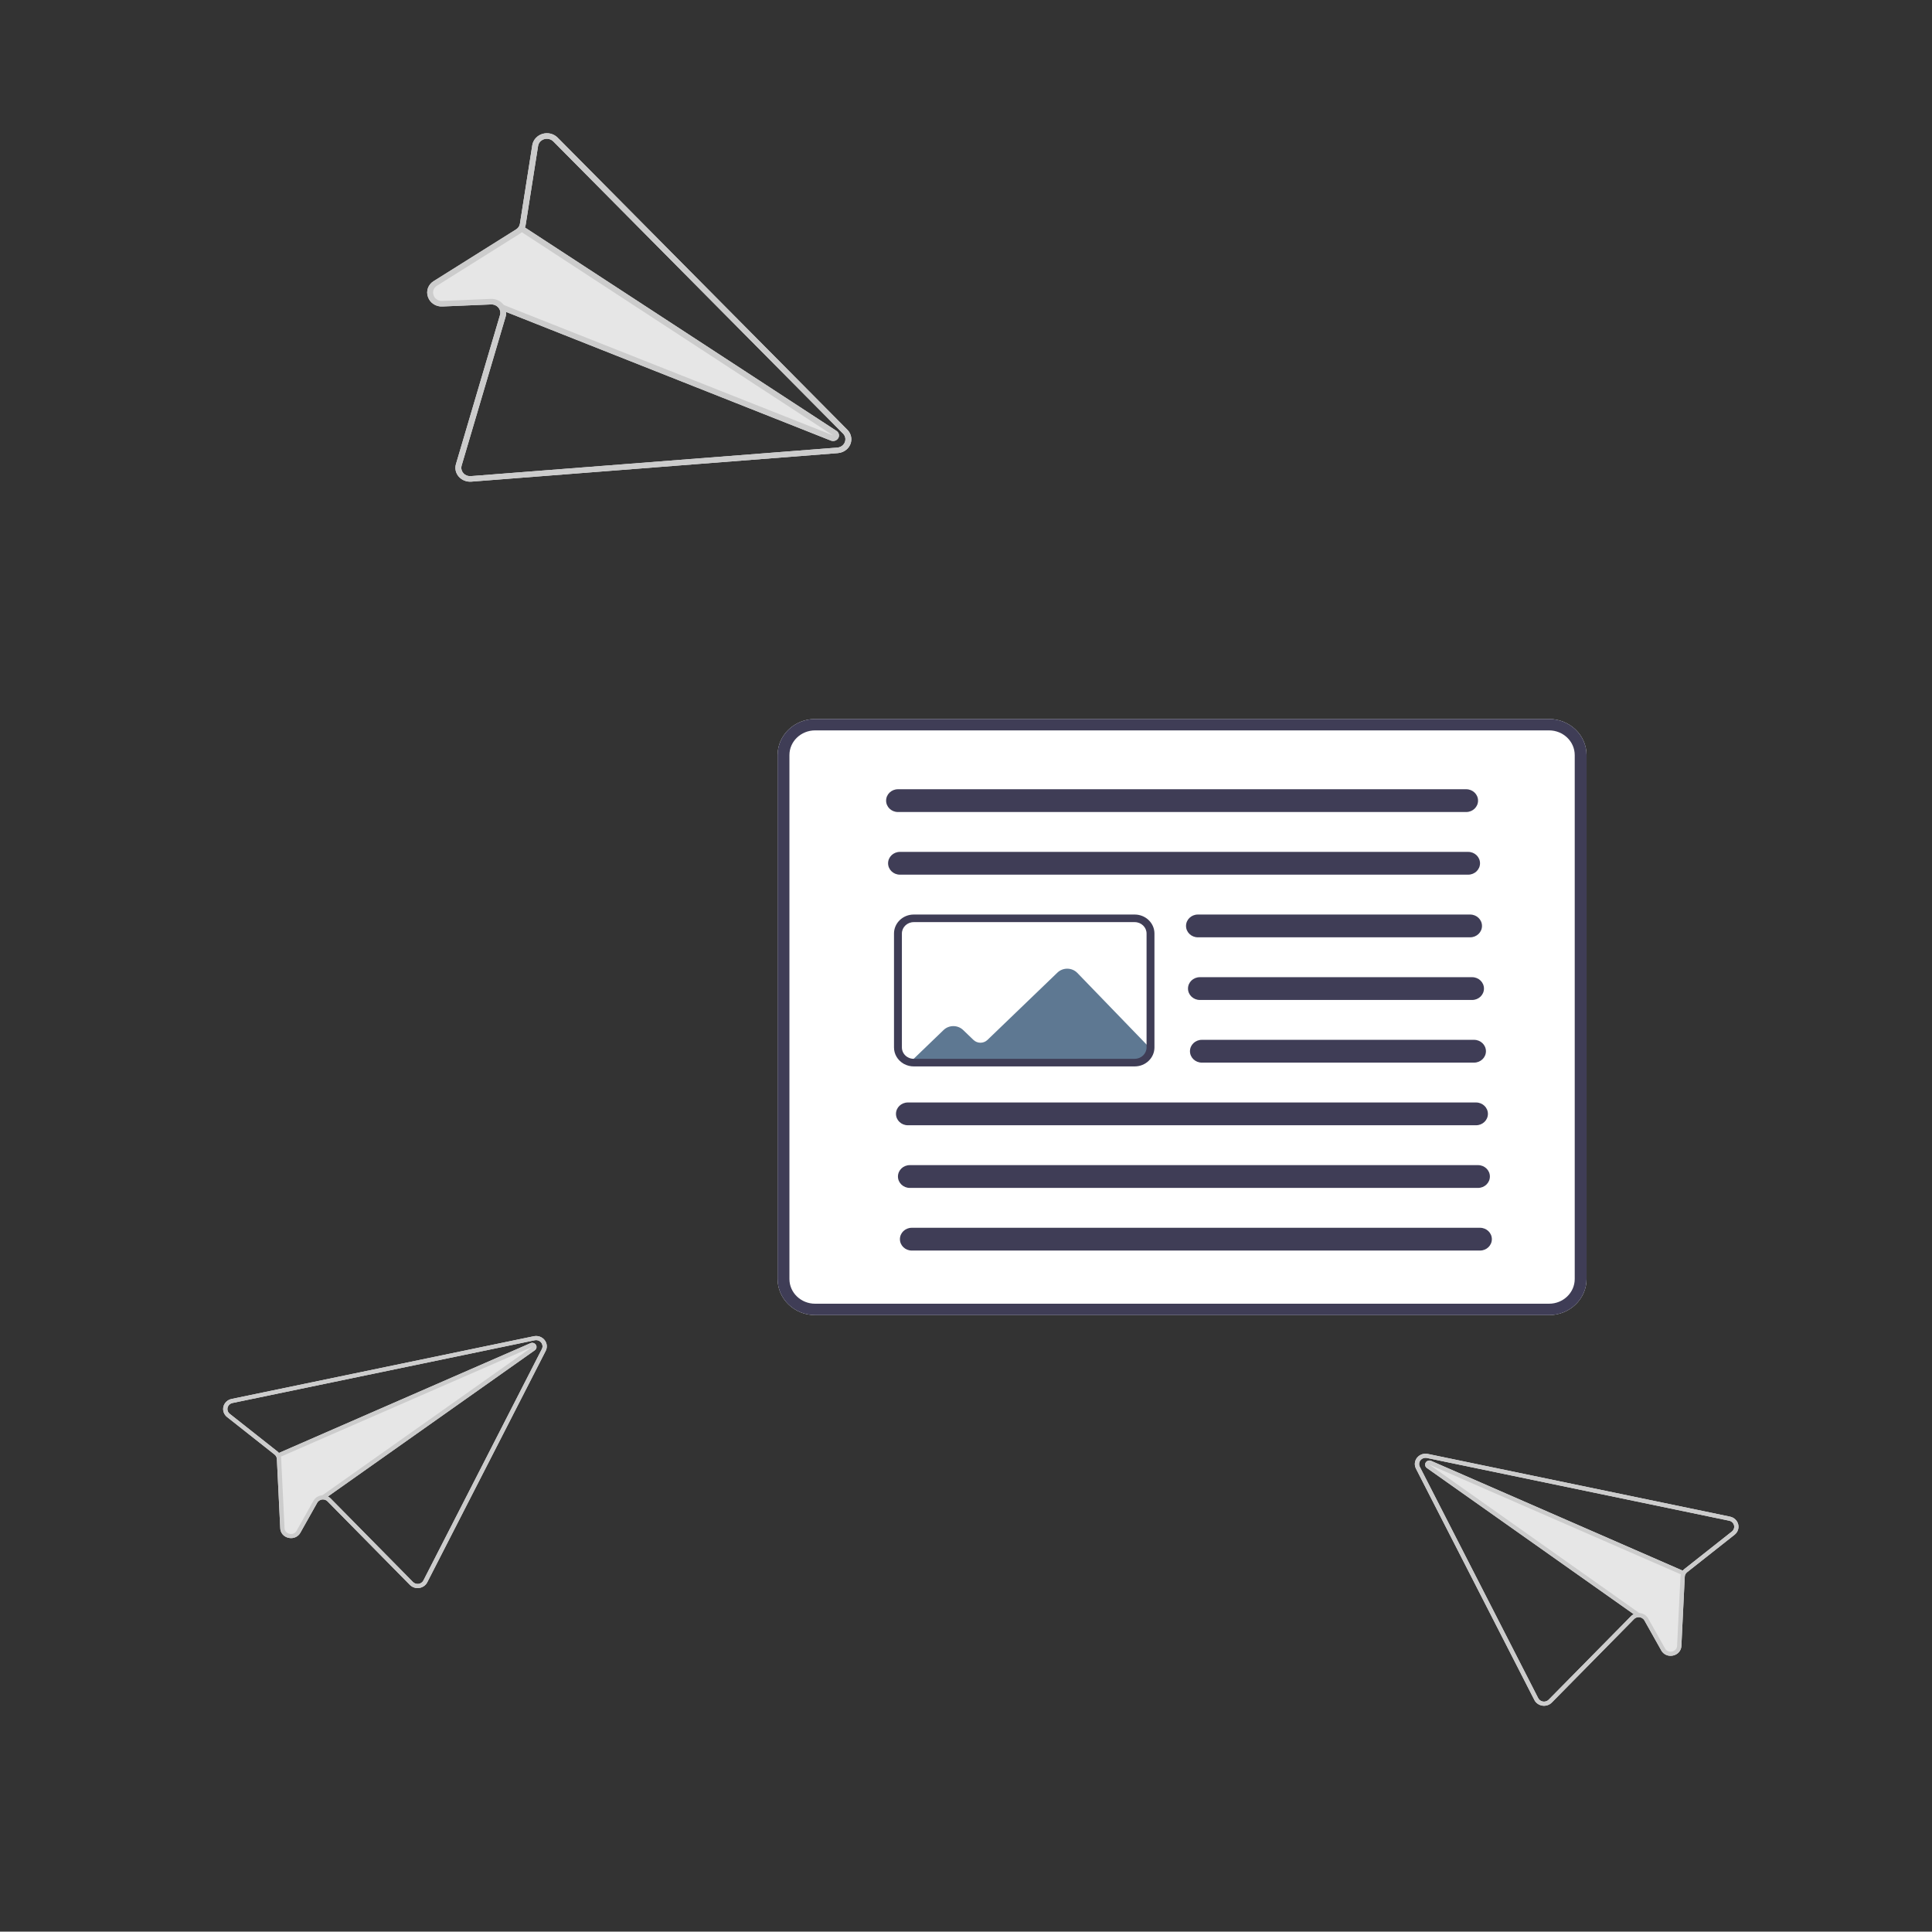 <?xml version="1.0" encoding="UTF-8" standalone="no"?><!-- Generator: Gravit.io --><svg xmlns="http://www.w3.org/2000/svg" xmlns:xlink="http://www.w3.org/1999/xlink" style="isolation:isolate" viewBox="0 0 580.101 580" width="580.101pt" height="580pt"><rect x="0" y="0" width="580.101" height="580" fill="#333333" stroke="none"/><defs><clipPath id="_clipPath_vnfnceO4zEhhEOZeRNosuK6Tz5FLpTmq"><rect width="580.101" height="580"/></clipPath></defs><g clip-path="url(#_clipPath_vnfnceO4zEhhEOZeRNosuK6Tz5FLpTmq)"><path d=" M 465.125 394.873 L 244.734 394.873 C 238.521 394.866 233.485 390.021 233.478 384.042 L 233.478 226.716 C 233.485 220.738 238.521 215.893 244.734 215.886 L 465.125 215.886 C 471.339 215.893 476.374 220.738 476.382 226.716 L 476.382 384.042 C 476.374 390.021 471.339 394.866 465.125 394.873 L 465.125 394.873 Z " fill="rgb(255,255,255)"/><path d=" M 273.263 318.957 L 315.885 319.63 L 340.711 319.63 C 343 319.627 344.855 317.842 344.858 315.64 L 344.858 314.245 L 323.481 292.129 C 322.714 291.336 321.645 290.877 320.519 290.857 C 319.393 290.838 318.308 291.259 317.511 292.025 L 296.487 312.254 C 295.33 313.365 293.457 313.366 292.299 312.256 L 289.187 309.266 C 287.566 307.711 284.943 307.713 283.323 309.269 L 273.263 318.957 Z " fill="rgb(94,120,146)"/><path d=" M 465.125 394.873 L 244.734 394.873 C 238.521 394.866 233.485 390.021 233.478 384.042 L 233.478 226.716 C 233.485 220.738 238.521 215.893 244.734 215.886 L 465.125 215.886 C 471.339 215.893 476.374 220.738 476.382 226.716 L 476.382 384.042 C 476.374 390.021 471.339 394.866 465.125 394.873 L 465.125 394.873 Z  M 244.734 219.306 C 240.483 219.311 237.037 222.626 237.033 226.716 L 237.033 384.042 C 237.037 388.133 240.483 391.448 244.734 391.452 L 465.125 391.452 C 469.377 391.448 472.822 388.133 472.827 384.042 L 472.827 226.716 C 472.822 222.626 469.377 219.311 465.125 219.306 L 244.734 219.306 Z " fill="rgb(63,61,86)"/><path d=" M 440.242 243.817 L 269.617 243.817 C 267.654 243.817 266.063 242.286 266.063 240.397 C 266.063 238.508 267.654 236.977 269.617 236.977 L 440.242 236.977 C 442.205 236.977 443.797 238.508 443.797 240.397 C 443.797 242.286 442.205 243.817 440.242 243.817 Z " fill="rgb(63,61,86)"/><path d=" M 440.835 262.628 L 270.21 262.628 C 268.246 262.628 266.655 261.097 266.655 259.208 C 266.655 257.319 268.246 255.788 270.21 255.788 L 440.835 255.788 C 442.798 255.788 444.389 257.319 444.389 259.208 C 444.389 261.097 442.798 262.628 440.835 262.628 Z " fill="rgb(63,61,86)"/><path d=" M 441.427 281.438 L 359.669 281.438 C 357.706 281.438 356.115 279.907 356.115 278.018 C 356.115 276.129 357.706 274.598 359.669 274.598 L 441.427 274.598 C 443.39 274.598 444.982 276.129 444.982 278.018 C 444.982 279.907 443.39 281.438 441.427 281.438 Z " fill="rgb(63,61,86)"/><path d=" M 442.02 300.249 L 360.262 300.249 C 358.299 300.249 356.707 298.718 356.707 296.829 C 356.707 294.94 358.299 293.409 360.262 293.409 L 442.02 293.409 C 443.983 293.409 445.574 294.94 445.574 296.829 C 445.574 298.718 443.983 300.249 442.02 300.249 Z " fill="rgb(63,61,86)"/><path d=" M 442.612 319.06 L 360.854 319.06 C 358.891 319.06 357.3 317.529 357.3 315.64 C 357.3 313.751 358.891 312.22 360.854 312.22 L 442.612 312.22 C 444.575 312.22 446.167 313.751 446.167 315.64 C 446.167 317.529 444.575 319.06 442.612 319.06 Z " fill="rgb(63,61,86)"/><path d=" M 443.204 337.87 L 272.579 337.87 C 270.616 337.87 269.025 336.339 269.025 334.45 C 269.025 332.561 270.616 331.03 272.579 331.03 L 443.204 331.03 C 445.168 331.03 446.759 332.561 446.759 334.45 C 446.759 336.339 445.168 337.87 443.204 337.87 Z " fill="rgb(63,61,86)"/><path d=" M 443.797 356.681 L 273.172 356.681 C 271.209 356.681 269.617 355.15 269.617 353.261 C 269.617 351.372 271.209 349.841 273.172 349.841 L 443.797 349.841 C 445.76 349.841 447.352 351.372 447.352 353.261 C 447.352 355.15 445.76 356.681 443.797 356.681 Z " fill="rgb(63,61,86)"/><path d=" M 444.389 375.492 L 273.764 375.492 C 271.801 375.492 270.21 373.961 270.21 372.072 C 270.21 370.183 271.801 368.652 273.764 368.652 L 444.389 368.652 C 446.353 368.652 447.944 370.183 447.944 372.072 C 447.944 373.961 446.353 375.492 444.389 375.492 Z " fill="rgb(63,61,86)"/><path d=" M 340.711 320.2 L 274.357 320.2 C 273.369 320.202 272.397 319.963 271.532 319.505 L 271.515 319.505 L 271.214 319.33 C 269.481 318.291 268.429 316.464 268.432 314.5 L 268.432 280.298 C 268.436 277.152 271.086 274.602 274.357 274.598 L 340.711 274.598 C 343.981 274.602 346.632 277.152 346.635 280.298 L 346.635 314.5 C 346.632 317.646 343.981 320.196 340.711 320.2 L 340.711 320.2 Z  M 272.325 317.304 L 272.495 317.404 C 273.052 317.744 273.698 317.923 274.357 317.92 L 340.711 317.92 C 342.673 317.918 344.263 316.388 344.266 314.5 L 344.266 280.298 C 344.263 278.41 342.673 276.88 340.711 276.878 L 274.357 276.878 C 272.395 276.88 270.804 278.41 270.802 280.298 L 270.802 314.5 C 270.8 315.618 271.37 316.666 272.325 317.304 L 272.325 317.304 Z " fill="rgb(63,61,86)"/><path d=" M 69.54 420.046 C 68.332 420.299 67.38 421.194 67.09 422.351 C 66.8 423.507 67.223 424.722 68.179 425.476 L 82.43 436.732 C 82.638 436.899 82.811 437.104 82.938 437.335 C 83.056 437.568 83.123 437.823 83.135 438.082 L 84.149 458.867 C 84.19 460.267 85.223 461.458 86.647 461.748 L 86.672 461.753 C 88.078 462.076 89.532 461.435 90.197 460.199 L 95.257 451.195 C 95.602 450.591 96.266 450.219 96.983 450.229 C 97.506 450.229 98.006 450.438 98.361 450.808 L 123.063 475.868 C 123.786 476.607 124.842 476.955 125.884 476.799 C 126.923 476.644 127.819 476.013 128.286 475.107 L 163.85 405.619 C 164.399 404.551 164.263 403.275 163.502 402.336 C 162.74 401.397 161.487 400.961 160.277 401.214 L 159.113 401.455 L 69.54 420.046 L 69.54 420.046 Z  M 68.993 424.52 C 68.42 424.065 68.168 423.336 68.343 422.642 C 68.518 421.948 69.09 421.411 69.815 421.26 L 159.36 402.676 L 160.552 402.428 C 161.277 402.28 162.025 402.542 162.481 403.104 C 162.937 403.665 163.021 404.428 162.696 405.068 L 127.132 474.557 C 126.852 475.101 126.313 475.48 125.689 475.571 C 125.065 475.662 124.433 475.454 123.998 475.013 L 99.297 449.953 C 99.055 449.703 98.771 449.494 98.455 449.336 L 160.558 405.445 C 161.062 405.096 161.236 404.452 160.973 403.911 C 160.71 403.37 160.083 403.086 159.482 403.235 C 159.411 403.252 159.342 403.275 159.275 403.305 L 83.745 436.263 C 83.598 436.082 83.429 435.919 83.244 435.775 L 68.993 424.52 L 68.993 424.52 Z " fill="rgb(230,230,230)"/><path d=" M 69.54 420.046 C 68.332 420.299 67.38 421.194 67.09 422.351 C 66.8 423.507 67.223 424.722 68.179 425.476 L 82.43 436.732 C 82.638 436.899 82.811 437.104 82.938 437.335 C 83.056 437.568 83.123 437.823 83.135 438.082 L 84.149 458.867 C 84.19 460.267 85.223 461.458 86.647 461.748 L 86.672 461.753 C 88.078 462.076 89.532 461.435 90.197 460.199 L 95.257 451.195 C 95.602 450.591 96.266 450.219 96.983 450.229 C 97.506 450.229 98.006 450.438 98.361 450.808 L 123.063 475.868 C 123.786 476.607 124.842 476.955 125.884 476.799 C 126.923 476.644 127.819 476.013 128.286 475.107 L 163.85 405.619 C 164.399 404.551 164.263 403.275 163.502 402.336 C 162.74 401.397 161.487 400.961 160.277 401.214 L 159.113 401.455 L 69.54 420.046 L 69.54 420.046 Z  M 68.993 424.52 C 68.42 424.065 68.168 423.336 68.343 422.642 C 68.518 421.948 69.09 421.411 69.815 421.26 L 159.36 402.676 L 160.552 402.428 C 161.277 402.28 162.025 402.542 162.481 403.104 C 162.937 403.665 163.021 404.428 162.696 405.068 L 127.132 474.557 C 126.852 475.101 126.313 475.48 125.689 475.571 C 125.065 475.662 124.433 475.454 123.998 475.013 L 99.297 449.953 C 99.055 449.703 98.771 449.494 98.455 449.336 C 98.004 449.107 97.502 448.987 96.992 448.987 C 96.92 448.984 96.846 448.987 96.773 448.991 L 96.767 448.989 C 95.655 449.051 94.656 449.662 94.125 450.605 L 89.064 459.615 C 88.666 460.36 87.789 460.743 86.944 460.541 L 86.932 460.539 C 86.074 460.37 85.453 459.653 85.435 458.811 L 84.422 438.026 C 84.413 437.806 84.379 437.588 84.32 437.375 L 84.322 437.369 C 84.266 437.166 84.188 436.968 84.088 436.78 C 83.993 436.596 83.878 436.423 83.745 436.263 C 83.597 436.082 83.429 435.919 83.243 435.775 L 68.993 424.52 L 68.993 424.52 Z " fill="rgb(204,204,204)"/><path d=" M 83.745 436.263 L 159.275 403.305 C 159.341 403.275 159.411 403.252 159.482 403.235 C 160.083 403.086 160.71 403.37 160.973 403.911 C 161.236 404.452 161.062 405.096 160.558 405.445 L 98.455 449.336 L 97.36 450.112 L 96.6 449.113 L 96.767 448.989 L 96.773 448.991 L 159.792 404.444 L 84.322 437.369 L 84.32 437.375 L 83.992 437.515 L 83.459 436.386 L 83.745 436.263 Z " fill="rgb(204,204,204)"/><path d=" M 519.46 455.387 L 429.887 436.796 L 428.723 436.555 C 427.513 436.303 426.26 436.739 425.498 437.678 C 424.737 438.617 424.601 439.892 425.15 440.96 L 460.714 510.448 C 461.181 511.354 462.077 511.985 463.116 512.14 C 464.158 512.296 465.214 511.948 465.937 511.209 L 490.639 486.149 C 490.994 485.78 491.494 485.57 492.017 485.57 C 492.734 485.561 493.398 485.932 493.743 486.536 L 498.803 495.54 C 499.468 496.776 500.921 497.417 502.328 497.095 L 502.353 497.089 C 503.777 496.799 504.809 495.608 504.851 494.209 L 505.865 473.423 C 505.877 473.164 505.944 472.91 506.062 472.676 C 506.189 472.446 506.362 472.241 506.57 472.073 L 520.821 460.818 C 521.777 460.063 522.2 458.849 521.91 457.692 C 521.62 456.535 520.668 455.64 519.46 455.387 L 519.46 455.387 Z  M 520.007 459.861 L 505.757 471.116 C 505.571 471.26 505.403 471.424 505.255 471.604 L 429.725 438.646 C 429.659 438.617 429.589 438.593 429.518 438.576 C 428.917 438.427 428.29 438.711 428.027 439.252 C 427.764 439.793 427.938 440.437 428.442 440.786 L 490.545 484.678 C 490.229 484.835 489.945 485.044 489.704 485.295 L 465.002 510.355 C 464.567 510.795 463.936 511.003 463.311 510.912 C 462.687 510.821 462.148 510.443 461.868 509.898 L 426.304 440.41 C 425.979 439.769 426.063 439.007 426.519 438.445 C 426.975 437.884 427.724 437.621 428.448 437.769 L 429.64 438.017 L 519.185 456.601 C 519.91 456.752 520.482 457.289 520.657 457.983 C 520.832 458.677 520.58 459.407 520.007 459.861 L 520.007 459.861 Z " fill="rgb(230,230,230)"/><path d=" M 519.46 455.387 L 429.887 436.796 L 428.723 436.555 C 427.513 436.303 426.26 436.739 425.498 437.678 C 424.737 438.617 424.601 439.892 425.15 440.96 L 460.714 510.448 C 461.181 511.354 462.077 511.985 463.116 512.14 C 464.158 512.296 465.214 511.948 465.937 511.209 L 490.639 486.149 C 490.994 485.78 491.494 485.57 492.017 485.57 C 492.734 485.561 493.398 485.932 493.743 486.536 L 498.803 495.54 C 499.468 496.776 500.921 497.417 502.328 497.095 L 502.353 497.089 C 503.777 496.799 504.809 495.608 504.851 494.209 L 505.865 473.423 C 505.877 473.164 505.944 472.91 506.062 472.676 C 506.189 472.446 506.362 472.241 506.57 472.073 L 520.821 460.818 C 521.777 460.063 522.2 458.849 521.91 457.692 C 521.62 456.535 520.668 455.64 519.46 455.387 L 519.46 455.387 Z  M 520.007 459.861 L 505.757 471.116 C 505.571 471.26 505.403 471.424 505.255 471.604 C 505.122 471.764 505.007 471.937 504.912 472.121 C 504.812 472.309 504.734 472.507 504.678 472.711 L 504.68 472.717 C 504.621 472.929 504.587 473.147 504.578 473.367 L 503.565 494.152 C 503.547 494.994 502.926 495.712 502.068 495.88 L 502.056 495.883 C 501.211 496.085 500.334 495.701 499.936 494.956 L 494.875 485.946 C 494.345 485.004 493.345 484.393 492.233 484.331 L 492.227 484.332 C 492.154 484.329 492.08 484.325 492.008 484.328 C 491.498 484.328 490.996 484.448 490.545 484.678 C 490.23 484.835 489.945 485.044 489.704 485.295 L 465.002 510.355 C 464.567 510.795 463.936 511.003 463.311 510.912 C 462.687 510.821 462.148 510.443 461.868 509.898 L 426.304 440.41 C 425.979 439.769 426.063 439.007 426.519 438.445 C 426.975 437.884 427.724 437.621 428.448 437.769 L 429.64 438.017 L 519.185 456.601 C 519.91 456.752 520.482 457.289 520.657 457.983 C 520.832 458.677 520.58 459.407 520.007 459.861 L 520.007 459.861 Z " fill="rgb(204,204,204)"/><path d=" M 505.541 471.727 L 505.008 472.856 L 504.68 472.717 L 504.678 472.711 L 429.208 439.785 L 492.227 484.332 L 492.233 484.331 L 492.4 484.454 L 491.64 485.454 L 490.545 484.678 L 428.442 440.786 C 427.938 440.437 427.764 439.793 428.027 439.252 C 428.291 438.711 428.917 438.427 429.518 438.576 C 429.589 438.593 429.659 438.617 429.725 438.646 L 505.255 471.604 L 505.541 471.727 Z " fill="rgb(204,204,204)"/><path d=" M 167.427 41.316 C 166.262 40.15 164.515 39.714 162.909 40.189 C 161.303 40.663 160.111 41.967 159.827 43.56 L 156.111 67.167 C 156.053 67.515 155.924 67.848 155.732 68.148 C 155.529 68.442 155.265 68.692 154.958 68.884 L 130.257 84.383 C 128.582 85.378 127.849 87.359 128.496 89.149 L 128.507 89.18 C 129.125 90.978 130.929 92.146 132.892 92.019 L 147.469 91.411 C 148.446 91.374 149.365 91.853 149.867 92.66 C 150.236 93.238 150.332 93.94 150.131 94.59 L 136.903 139.348 C 136.51 140.664 136.83 142.082 137.754 143.124 C 138.686 144.174 140.085 144.731 141.516 144.62 L 251.555 136.054 C 252.549 135.98 253.489 135.587 254.224 134.938 C 255.077 134.189 255.58 133.14 255.617 132.03 C 255.654 130.919 255.223 129.841 254.422 129.041 L 253.307 127.916 L 167.426 41.316 L 167.427 41.316 Z  M 161.571 43.802 C 161.661 43.242 161.947 42.729 162.381 42.346 C 163.458 41.399 165.123 41.45 166.136 42.461 L 251.989 129.034 L 253.132 130.186 C 253.534 130.593 253.781 131.118 253.833 131.677 C 253.888 132.346 253.664 133.009 253.21 133.519 C 252.756 134.028 252.11 134.343 251.415 134.393 L 141.375 142.959 C 141.065 142.983 140.753 142.954 140.453 142.876 C 139.781 142.707 139.207 142.286 138.86 141.707 C 138.514 141.128 138.423 140.439 138.608 139.795 L 151.835 95.038 C 151.972 94.597 152.026 94.136 151.997 93.677 L 249.447 132.279 C 250.116 132.552 250.89 132.409 251.407 131.918 C 251.737 131.606 251.92 131.179 251.917 130.734 C 251.914 130.289 251.724 129.865 251.391 129.557 C 251.32 129.489 251.242 129.428 251.159 129.375 L 157.612 68.303 C 157.728 68.014 157.81 67.714 157.855 67.408 L 161.571 43.802 L 161.571 43.802 Z " fill="rgb(230,230,230)"/><path d=" M 167.427 41.316 C 166.262 40.15 164.515 39.714 162.909 40.189 C 161.303 40.663 160.111 41.967 159.827 43.56 L 156.111 67.167 C 156.053 67.515 155.924 67.848 155.732 68.148 C 155.529 68.442 155.265 68.692 154.958 68.884 L 130.257 84.383 C 128.582 85.378 127.849 87.359 128.496 89.149 L 128.507 89.18 C 129.125 90.978 130.929 92.146 132.892 92.019 L 147.469 91.411 C 148.446 91.374 149.365 91.853 149.867 92.66 C 150.236 93.238 150.332 93.94 150.131 94.59 L 136.903 139.348 C 136.51 140.664 136.83 142.082 137.754 143.124 C 138.686 144.174 140.085 144.731 141.516 144.62 L 251.555 136.054 C 252.549 135.98 253.489 135.587 254.224 134.938 C 255.077 134.189 255.58 133.14 255.617 132.03 C 255.654 130.919 255.223 129.841 254.422 129.041 L 253.307 127.916 L 167.426 41.316 L 167.427 41.316 Z  M 161.571 43.802 C 161.661 43.242 161.947 42.729 162.381 42.346 C 163.458 41.399 165.123 41.45 166.136 42.461 L 251.989 129.034 L 253.132 130.186 C 253.534 130.593 253.781 131.118 253.833 131.677 C 253.888 132.346 253.664 133.009 253.21 133.519 C 252.756 134.028 252.11 134.343 251.415 134.393 L 141.375 142.959 C 141.065 142.983 140.753 142.954 140.453 142.876 C 139.781 142.707 139.207 142.286 138.861 141.707 C 138.514 141.128 138.423 140.439 138.608 139.795 L 151.835 95.038 C 151.972 94.597 152.026 94.136 151.997 93.677 C 151.959 93.016 151.752 92.375 151.393 91.81 C 151.345 91.728 151.289 91.649 151.233 91.57 L 151.231 91.562 C 150.359 90.365 148.911 89.68 147.393 89.746 L 132.808 90.358 C 131.626 90.437 130.542 89.73 130.181 88.645 L 130.175 88.629 C 129.778 87.556 130.22 86.362 131.233 85.772 L 155.934 70.273 C 156.196 70.112 156.439 69.924 156.657 69.711 L 156.666 69.708 C 156.875 69.506 157.061 69.282 157.221 69.041 C 157.379 68.809 157.51 68.562 157.612 68.303 C 157.728 68.014 157.81 67.714 157.855 67.408 L 161.571 43.802 L 161.571 43.802 Z " fill="rgb(204,204,204)"/><path d=" M 157.612 68.303 L 251.159 129.375 C 251.242 129.428 251.32 129.489 251.391 129.557 C 251.909 130.035 252.061 130.774 251.772 131.407 C 251.373 132.258 250.339 132.646 249.447 132.279 L 151.997 93.677 L 150.276 92.997 L 150.962 91.462 L 151.231 91.562 L 151.233 91.57 L 250.131 130.736 L 156.665 69.709 L 156.657 69.711 L 156.255 69.443 L 157.26 68.071 L 157.612 68.303 Z " fill="rgb(204,204,204)"/></g></svg>